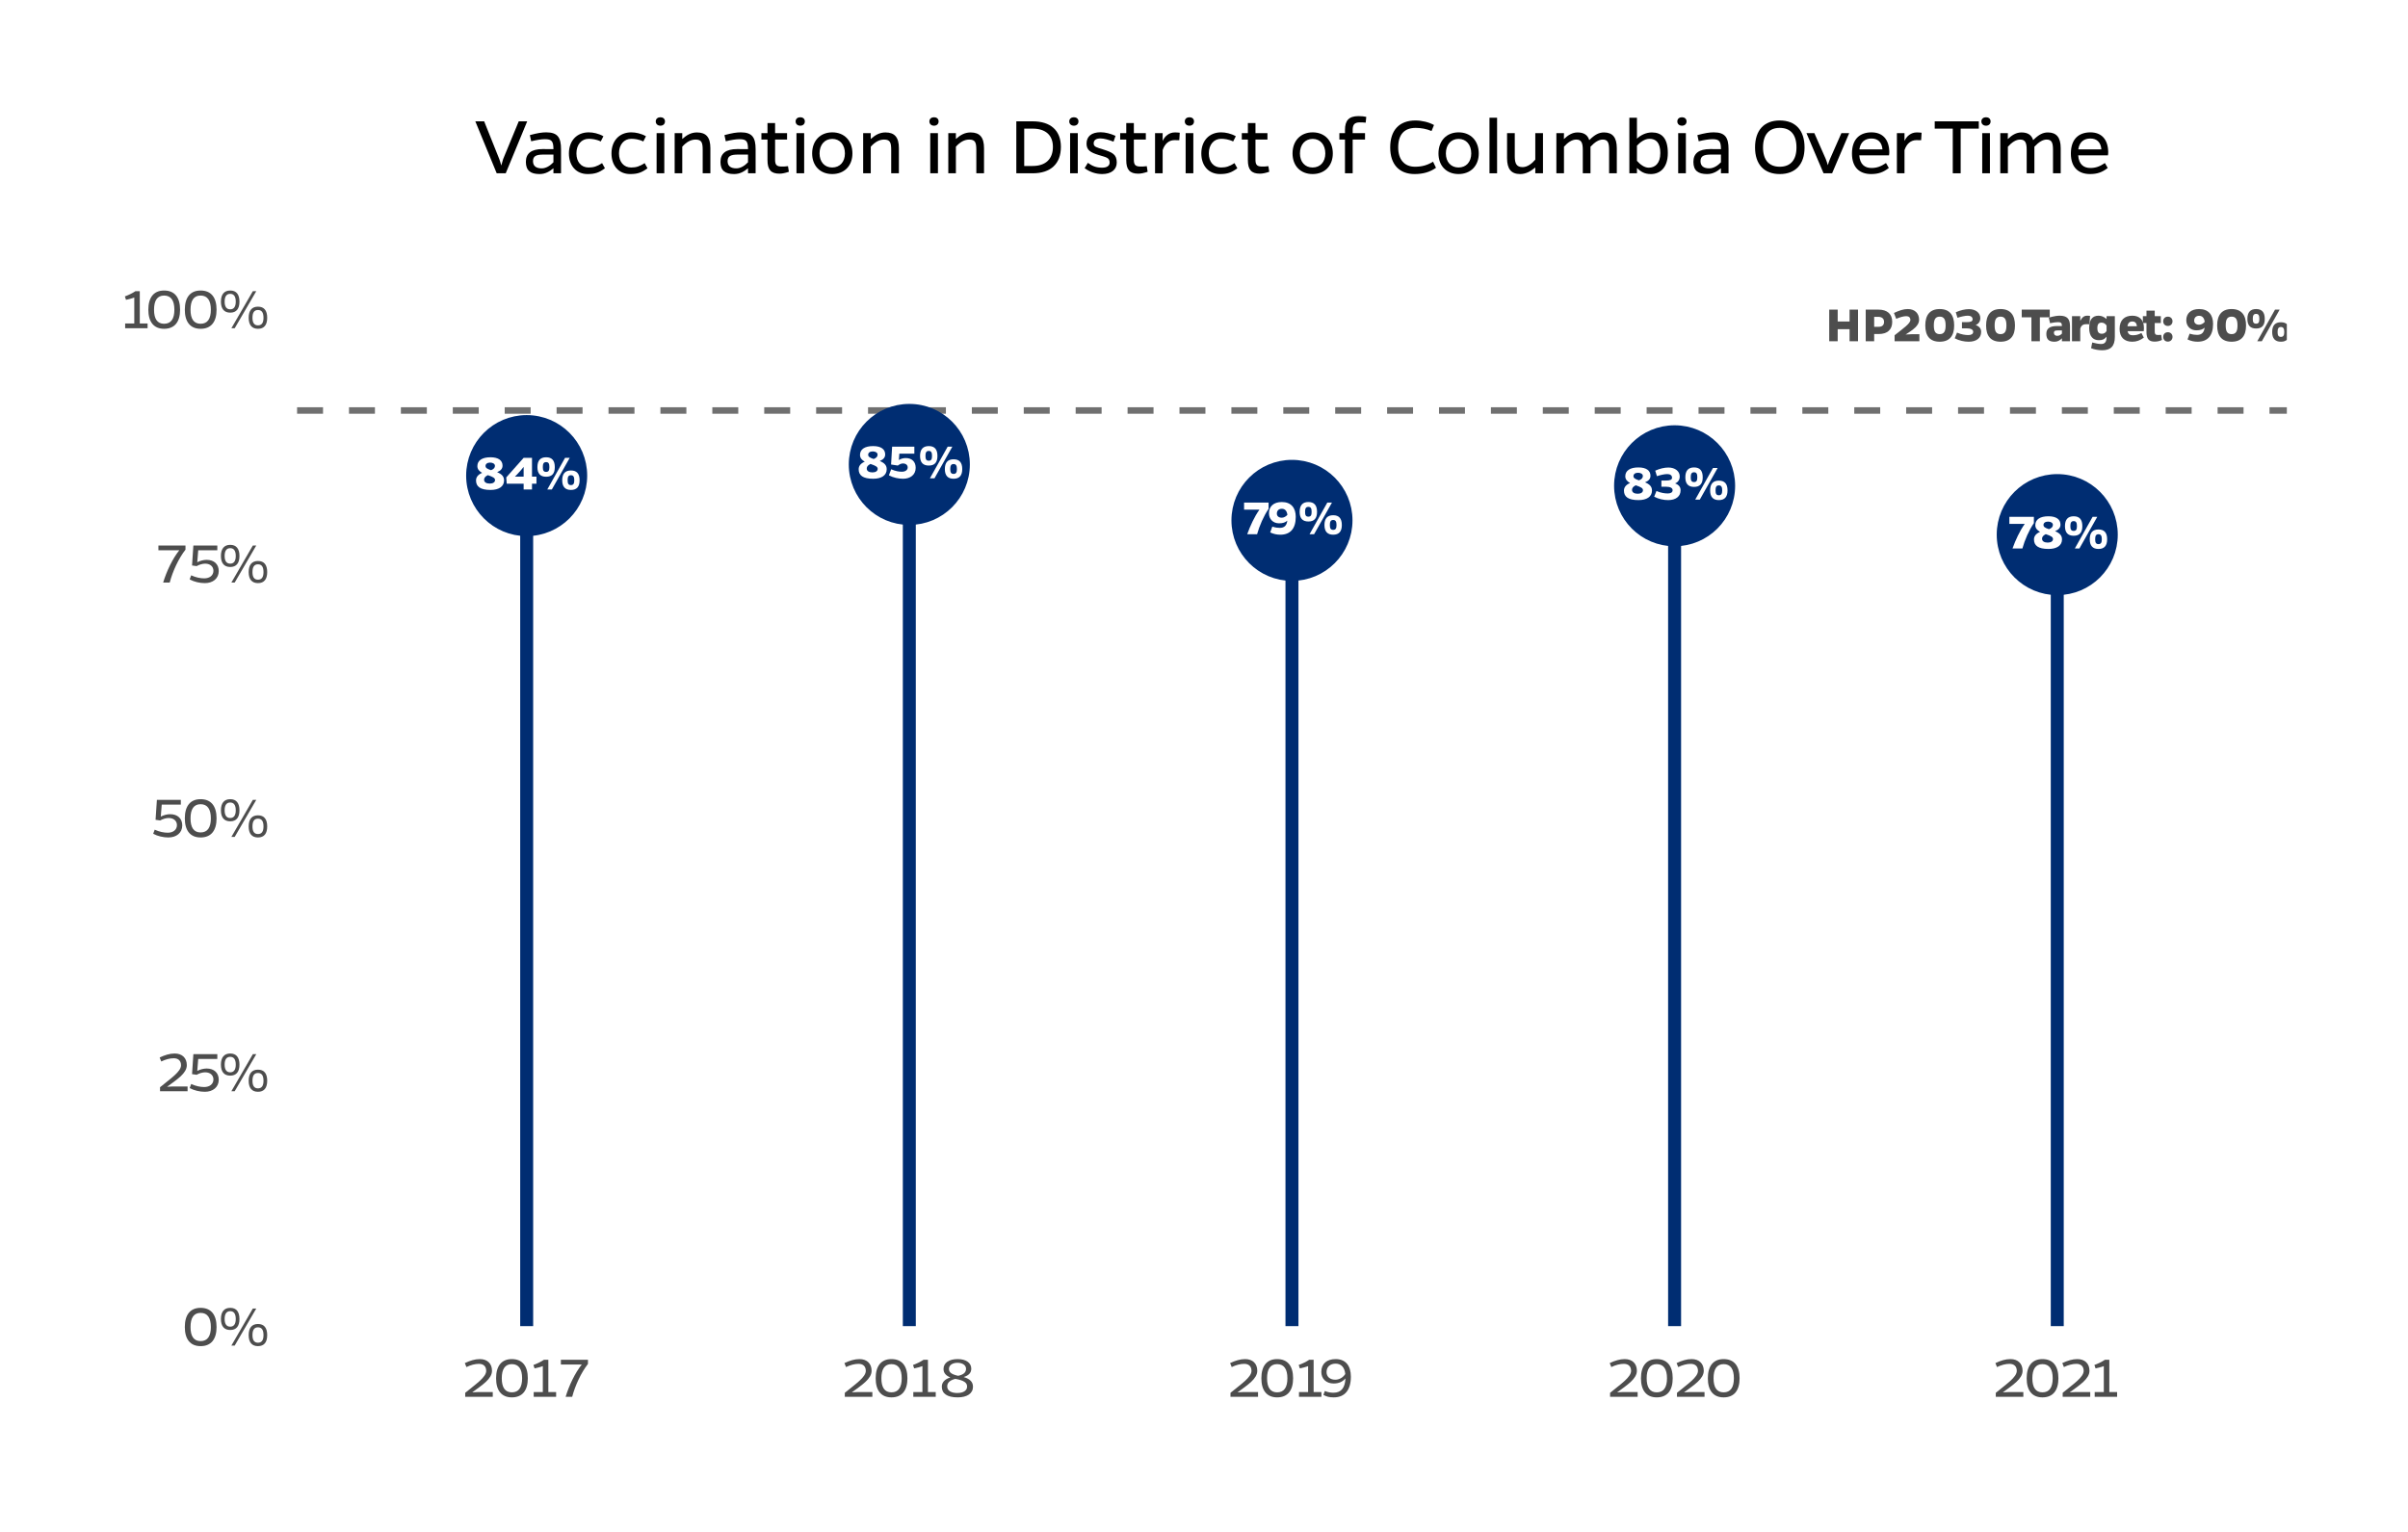 <?xml version="1.0" encoding="UTF-8"?>
<svg xmlns="http://www.w3.org/2000/svg" xmlns:xlink="http://www.w3.org/1999/xlink" width="396" height="252" viewBox="0 0 396 252">
<defs>
<g>
<g id="glyph-0-0">
<path d="M 5.656 0 L 5.656 -5.203 L 0.844 -5.203 L 0.844 0 Z M 1.172 -4.859 L 5.312 -4.859 L 5.312 -0.344 L 1.172 -0.344 Z M 2.969 -2.016 L 3.25 -2.016 L 3.25 -2.375 C 3.766 -2.453 4.188 -2.734 4.188 -3.219 C 4.188 -3.703 3.812 -4 3.297 -4 C 3.016 -4 2.641 -3.906 2.297 -3.766 L 2.391 -3.531 C 2.703 -3.641 3.047 -3.719 3.297 -3.719 C 3.641 -3.719 3.859 -3.516 3.859 -3.219 C 3.859 -2.859 3.562 -2.641 2.922 -2.578 Z M 3.109 -1.531 C 2.984 -1.531 2.906 -1.453 2.906 -1.344 C 2.906 -1.219 2.984 -1.141 3.109 -1.141 C 3.219 -1.141 3.297 -1.219 3.297 -1.344 C 3.297 -1.453 3.219 -1.531 3.109 -1.531 Z M 3.109 -1.531 "/>
</g>
<g id="glyph-0-1">
<path d="M 3.641 -2.844 C 4.25 -3.094 4.531 -3.438 4.531 -3.922 C 4.531 -4.781 3.844 -5.297 2.547 -5.297 C 1.188 -5.297 0.391 -4.781 0.391 -3.844 C 0.391 -3.328 0.703 -3 1.172 -2.734 C 0.406 -2.406 0.172 -1.938 0.172 -1.484 C 0.172 -0.484 0.859 0.078 2.562 0.078 C 3.922 0.078 4.781 -0.484 4.781 -1.484 C 4.781 -2.156 4.391 -2.531 3.641 -2.844 Z M 2.484 -4.422 C 2.953 -4.422 3.281 -4.203 3.281 -3.891 C 3.281 -3.609 3.125 -3.359 2.641 -3.172 C 1.969 -3.391 1.734 -3.562 1.734 -3.875 C 1.734 -4.203 2.031 -4.422 2.484 -4.422 Z M 2.438 -0.969 C 1.875 -0.969 1.5 -1.188 1.5 -1.594 C 1.5 -1.828 1.594 -2.109 2.109 -2.359 C 3 -2.062 3.297 -1.875 3.297 -1.547 C 3.297 -1.188 2.953 -0.969 2.438 -0.969 Z M 2.438 -0.969 "/>
</g>
<g id="glyph-0-2">
<path d="M 4.375 0 L 4.375 -0.953 L 5.109 -0.953 L 5.109 -2.109 L 4.375 -2.109 L 4.375 -5.203 L 3 -5.203 L 0.141 -1.984 L 0.219 -0.953 L 3 -0.953 L 3 0 Z M 3 -2.109 L 1.562 -2.109 C 1.703 -2.25 1.922 -2.453 2.062 -2.625 L 2.609 -3.234 C 2.734 -3.391 2.906 -3.578 3 -3.719 Z M 3 -2.109 "/>
</g>
<g id="glyph-0-3">
<path d="M 1.703 -5.297 C 0.75 -5.297 0.266 -4.766 0.266 -3.672 C 0.266 -2.609 0.75 -2.094 1.703 -2.094 C 2.656 -2.094 3.125 -2.609 3.125 -3.672 C 3.125 -4.766 2.656 -5.297 1.703 -5.297 Z M 5.578 -5.203 L 4.812 -5.203 L 1.891 0 L 2.641 0 Z M 1.703 -2.891 C 1.281 -2.891 1.156 -3.141 1.156 -3.672 C 1.156 -4.234 1.281 -4.5 1.703 -4.5 C 2.109 -4.5 2.234 -4.234 2.234 -3.672 C 2.234 -3.141 2.109 -2.891 1.703 -2.891 Z M 5.781 -3.125 C 4.828 -3.125 4.344 -2.594 4.344 -1.516 C 4.344 -0.453 4.828 0.078 5.781 0.078 C 6.734 0.078 7.203 -0.453 7.203 -1.516 C 7.203 -2.594 6.734 -3.125 5.781 -3.125 Z M 5.781 -0.719 C 5.359 -0.719 5.234 -0.984 5.234 -1.516 C 5.234 -2.062 5.359 -2.344 5.781 -2.344 C 6.188 -2.344 6.328 -2.062 6.328 -1.516 C 6.328 -0.984 6.188 -0.719 5.781 -0.719 Z M 5.781 -0.719 "/>
</g>
<g id="glyph-0-4">
<path d="M 1.859 -4.047 L 4.328 -4.047 L 4.328 -5.203 L 0.672 -5.203 L 0.5 -2.266 L 1.609 -2.094 C 1.891 -2.312 2.172 -2.438 2.453 -2.438 C 2.938 -2.438 3.234 -2.172 3.234 -1.781 C 3.234 -1.344 2.812 -1.078 2.281 -1.078 C 1.828 -1.078 1.25 -1.156 0.516 -1.484 L 0.141 -0.484 C 0.875 -0.094 1.75 0.078 2.484 0.078 C 3.625 0.078 4.547 -0.547 4.547 -1.719 C 4.547 -2.719 3.938 -3.328 2.906 -3.328 C 2.484 -3.328 2.078 -3.203 1.781 -3 Z M 1.859 -4.047 "/>
</g>
<g id="glyph-0-5">
<path d="M 4.156 -5.203 L 0.125 -5.203 L 0.125 -4.047 L 2.656 -4.047 C 1.844 -2.922 1.125 -1.359 0.641 0 L 2.266 0 C 2.656 -1.406 3.359 -3.016 4.156 -4.172 Z M 4.156 -5.203 "/>
</g>
<g id="glyph-0-6">
<path d="M 0.422 -0.297 C 0.984 -0.031 1.531 0.078 2.078 0.078 C 3.703 0.078 4.625 -0.891 4.625 -2.859 C 4.625 -4.344 3.859 -5.297 2.328 -5.297 C 0.984 -5.297 0.219 -4.578 0.219 -3.453 C 0.219 -2.5 0.875 -1.797 1.875 -1.797 C 2.516 -1.797 2.906 -1.938 3.234 -2.234 C 3.141 -1.453 2.766 -1.047 2 -1.047 C 1.672 -1.047 1.359 -1.078 0.766 -1.25 Z M 2.328 -2.719 C 1.828 -2.719 1.516 -2.984 1.516 -3.391 C 1.516 -3.891 1.844 -4.188 2.328 -4.188 C 2.859 -4.188 3.172 -3.828 3.25 -3.188 C 3.016 -2.922 2.672 -2.719 2.328 -2.719 Z M 2.328 -2.719 "/>
</g>
<g id="glyph-0-7">
<path d="M 0.594 -3.859 C 1.203 -4.062 1.844 -4.203 2.297 -4.203 C 2.766 -4.203 3.078 -4 3.078 -3.609 C 3.078 -3.266 2.766 -3.141 2.062 -3.141 L 1.328 -3.141 L 1.328 -2.125 L 2.062 -2.125 C 2.797 -2.125 3.172 -1.922 3.172 -1.547 C 3.172 -1.188 2.859 -1.016 2.375 -1.016 C 1.922 -1.016 1.25 -1.094 0.516 -1.422 L 0.141 -0.484 C 0.875 -0.094 1.703 0.078 2.438 0.078 C 3.688 0.078 4.484 -0.516 4.484 -1.531 C 4.484 -2.094 4.188 -2.438 3.578 -2.672 C 4.016 -2.828 4.344 -3.219 4.344 -3.812 C 4.344 -4.688 3.562 -5.281 2.484 -5.281 C 1.828 -5.281 1.078 -5.109 0.312 -4.766 Z M 0.594 -3.859 "/>
</g>
<g id="glyph-0-8">
<path d="M 5.234 0 L 5.234 -5.203 L 3.844 -5.203 L 3.844 -3.25 L 1.891 -3.25 L 1.891 -5.203 L 0.5 -5.203 L 0.5 0 L 1.891 0 L 1.891 -1.984 L 3.844 -1.984 L 3.844 0 Z M 5.234 0 "/>
</g>
<g id="glyph-0-9">
<path d="M 0.5 -5.203 L 0.5 0 L 1.891 0 L 1.891 -1.188 L 2.641 -1.188 C 4.062 -1.188 4.859 -1.906 4.859 -3.188 C 4.859 -4.484 4.047 -5.203 2.578 -5.203 Z M 1.891 -2.375 L 1.891 -4.016 L 2.562 -4.016 C 3.172 -4.016 3.516 -3.719 3.516 -3.188 C 3.516 -2.656 3.203 -2.375 2.625 -2.375 Z M 1.891 -2.375 "/>
</g>
<g id="glyph-0-10">
<path d="M 4.328 0 L 4.328 -1.156 L 3.047 -1.156 C 2.75 -1.156 2.406 -1.141 2.062 -1.109 C 3.312 -1.906 4.281 -2.562 4.281 -3.531 C 4.281 -4.594 3.562 -5.297 2.422 -5.297 C 1.703 -5.297 1.047 -5.062 0.141 -4.656 L 0.516 -3.688 C 1.141 -3.953 1.703 -4.125 2.172 -4.125 C 2.578 -4.125 2.844 -3.922 2.844 -3.5 C 2.844 -2.922 1.703 -2.141 0.25 -0.984 L 0.25 0 Z M 4.328 0 "/>
</g>
<g id="glyph-0-11">
<path d="M 2.672 -5.297 C 1.062 -5.297 0.297 -4.312 0.297 -2.594 C 0.297 -0.875 1.062 0.078 2.672 0.078 C 4.281 0.078 5.047 -0.875 5.047 -2.594 C 5.047 -4.312 4.281 -5.297 2.672 -5.297 Z M 2.672 -1.172 C 1.938 -1.172 1.703 -1.656 1.703 -2.594 C 1.703 -3.562 1.938 -4.047 2.672 -4.047 C 3.391 -4.047 3.641 -3.562 3.641 -2.594 C 3.641 -1.656 3.391 -1.172 2.672 -1.172 Z M 2.672 -1.172 "/>
</g>
<g id="glyph-0-12">
</g>
<g id="glyph-0-13">
<path d="M 4.766 -3.938 L 4.766 -5.203 L 0.156 -5.203 L 0.156 -3.938 L 1.75 -3.938 L 1.75 0 L 3.141 0 L 3.141 -3.938 Z M 4.766 -3.938 "/>
</g>
<g id="glyph-0-14">
<path d="M 0.812 -2.969 C 1.406 -3.094 1.844 -3.141 2.156 -3.141 C 2.641 -3.141 2.766 -2.953 2.766 -2.5 L 1.938 -2.5 C 0.781 -2.5 0.203 -2.094 0.203 -1.219 C 0.203 -0.25 0.688 0.078 1.562 0.078 C 2.062 0.078 2.438 -0.141 2.766 -0.484 L 2.766 0 L 4.094 0 L 4.094 -2.5 C 4.094 -3.688 3.609 -4.203 2.406 -4.203 C 1.984 -4.203 1.562 -4.141 0.609 -3.891 Z M 2.766 -1.781 L 2.766 -1.25 C 2.562 -1.047 2.328 -0.891 2 -0.891 C 1.656 -0.891 1.453 -1.078 1.453 -1.375 C 1.453 -1.734 1.688 -1.781 2.125 -1.781 Z M 2.766 -1.781 "/>
</g>
<g id="glyph-0-15">
<path d="M 1.781 -4.125 L 0.422 -4.125 L 0.422 0 L 1.781 0 L 1.781 -2.062 C 1.953 -2.656 2.312 -2.812 2.812 -2.812 C 2.953 -2.812 3.094 -2.812 3.297 -2.797 L 3.391 -4.172 C 3.172 -4.203 3.031 -4.203 2.891 -4.203 C 2.406 -4.203 2.062 -3.906 1.781 -3.359 Z M 1.781 -4.125 "/>
</g>
<g id="glyph-0-16">
<path d="M 4.469 -4.125 L 3.109 -4.125 L 3.109 -3.656 C 2.703 -4 2.297 -4.203 1.797 -4.203 C 0.797 -4.203 0.25 -3.578 0.25 -2.156 C 0.25 -0.828 0.875 -0.172 1.828 -0.172 C 2.469 -0.172 2.766 -0.328 3.109 -0.75 L 3.109 -0.719 C 3.109 0.156 2.812 0.453 2.188 0.453 C 1.797 0.453 1.219 0.328 0.75 0.203 L 0.562 1.141 C 1.031 1.344 1.766 1.484 2.375 1.484 C 3.75 1.484 4.469 0.859 4.469 -0.719 Z M 3.109 -1.688 C 2.906 -1.375 2.703 -1.234 2.328 -1.234 C 1.875 -1.234 1.594 -1.453 1.594 -2.156 C 1.594 -2.828 1.828 -3.062 2.281 -3.062 C 2.625 -3.062 2.875 -2.906 3.109 -2.594 Z M 3.109 -1.688 "/>
</g>
<g id="glyph-0-17">
<path d="M 3.844 -1.359 C 3.328 -1.078 2.938 -0.984 2.391 -0.984 C 1.922 -0.984 1.656 -1.203 1.562 -1.656 L 4.219 -1.656 C 4.25 -1.875 4.25 -2.047 4.25 -2.219 C 4.25 -3.531 3.5 -4.203 2.344 -4.203 C 1.047 -4.203 0.25 -3.469 0.25 -2.031 C 0.25 -0.625 1.062 0.078 2.328 0.078 C 3.016 0.078 3.609 -0.125 4.234 -0.594 Z M 1.547 -2.469 C 1.625 -3 1.891 -3.25 2.344 -3.25 C 2.781 -3.25 3.047 -3.016 3.094 -2.469 Z M 1.547 -2.469 "/>
</g>
<g id="glyph-0-18">
<path d="M 3.094 -1.047 C 2.859 -1.031 2.734 -1.031 2.547 -1.031 C 2.141 -1.031 2.031 -1.203 2.031 -1.562 L 2.031 -3 L 3.031 -3 L 3.031 -4.125 L 2.031 -4.125 L 2.031 -5.031 L 0.672 -5.031 L 0.672 -4.125 L 0.078 -4.125 L 0.078 -3 L 0.672 -3 L 0.672 -1.516 C 0.672 -0.391 1.062 0.062 2.031 0.062 C 2.453 0.062 2.922 -0.047 3.219 -0.219 Z M 3.094 -1.047 "/>
</g>
<g id="glyph-0-19">
<path d="M 0.422 -3.281 C 0.422 -2.844 0.719 -2.516 1.188 -2.516 C 1.641 -2.516 1.953 -2.844 1.953 -3.281 C 1.953 -3.719 1.641 -4.047 1.188 -4.047 C 0.719 -4.047 0.422 -3.719 0.422 -3.281 Z M 0.422 -0.719 C 0.422 -0.281 0.719 0.062 1.188 0.062 C 1.641 0.062 1.953 -0.281 1.953 -0.719 C 1.953 -1.156 1.641 -1.484 1.188 -1.484 C 0.719 -1.484 0.422 -1.156 0.422 -0.719 Z M 0.422 -0.719 "/>
</g>
<g id="glyph-1-0">
<path d="M 6.594 0 L 6.594 -6.094 L 0.938 -6.094 L 0.938 0 Z M 1.344 -5.703 L 6.188 -5.703 L 6.188 -0.406 L 1.344 -0.406 Z M 3.438 -2.359 L 3.766 -2.359 L 3.766 -2.781 C 4.375 -2.875 4.859 -3.203 4.859 -3.781 C 4.859 -4.344 4.438 -4.688 3.812 -4.688 C 3.5 -4.688 3.047 -4.578 2.656 -4.422 L 2.766 -4.125 C 3.125 -4.266 3.547 -4.344 3.812 -4.344 C 4.219 -4.344 4.484 -4.125 4.484 -3.781 C 4.484 -3.344 4.125 -3.094 3.391 -3.016 Z M 3.594 -1.797 C 3.453 -1.797 3.375 -1.703 3.375 -1.562 C 3.375 -1.422 3.453 -1.328 3.594 -1.328 C 3.734 -1.328 3.812 -1.422 3.812 -1.562 C 3.812 -1.703 3.734 -1.797 3.594 -1.797 Z M 3.594 -1.797 "/>
</g>
<g id="glyph-1-1">
<path d="M 3.062 -6.203 C 1.359 -6.203 0.469 -5.062 0.469 -3.047 C 0.469 -1.047 1.359 0.094 3.062 0.094 C 4.797 0.094 5.688 -1.047 5.688 -3.047 C 5.688 -5.062 4.797 -6.203 3.062 -6.203 Z M 3.062 -0.734 C 1.938 -0.734 1.406 -1.547 1.406 -3.047 C 1.406 -4.547 1.938 -5.375 3.062 -5.375 C 4.203 -5.375 4.75 -4.547 4.75 -3.047 C 4.75 -1.547 4.203 -0.734 3.062 -0.734 Z M 3.062 -0.734 "/>
</g>
<g id="glyph-1-2">
<path d="M 1.938 -6.203 C 0.938 -6.203 0.406 -5.562 0.406 -4.375 C 0.406 -3.188 0.938 -2.562 1.938 -2.562 C 2.938 -2.562 3.453 -3.188 3.453 -4.375 C 3.453 -5.562 2.938 -6.203 1.938 -6.203 Z M 6.219 -6.094 L 5.656 -6.094 L 2.125 0 L 2.672 0 Z M 1.938 -3.109 C 1.312 -3.109 1.016 -3.562 1.016 -4.375 C 1.016 -5.203 1.312 -5.656 1.938 -5.656 C 2.547 -5.656 2.844 -5.203 2.844 -4.375 C 2.844 -3.562 2.547 -3.109 1.938 -3.109 Z M 6.5 -3.547 C 5.5 -3.547 4.969 -2.922 4.969 -1.719 C 4.969 -0.531 5.5 0.094 6.5 0.094 C 7.5 0.094 8.016 -0.531 8.016 -1.719 C 8.016 -2.922 7.5 -3.547 6.5 -3.547 Z M 6.5 -0.469 C 5.875 -0.469 5.594 -0.906 5.594 -1.719 C 5.594 -2.562 5.875 -3 6.5 -3 C 7.125 -3 7.406 -2.562 7.406 -1.719 C 7.406 -0.906 7.125 -0.469 6.5 -0.469 Z M 6.5 -0.469 "/>
</g>
<g id="glyph-1-3">
<path d="M 4.922 0 L 4.922 -0.781 L 2.5 -0.781 C 2.234 -0.781 1.891 -0.766 1.547 -0.734 C 3.25 -1.969 4.797 -2.969 4.797 -4.281 C 4.797 -5.453 4.047 -6.203 2.797 -6.203 C 1.984 -6.203 1.203 -5.953 0.328 -5.547 L 0.594 -4.891 C 1.297 -5.234 2.016 -5.422 2.641 -5.422 C 3.406 -5.422 3.844 -5 3.844 -4.266 C 3.844 -3.219 2.156 -2.109 0.391 -0.656 L 0.391 0 Z M 4.922 0 "/>
</g>
<g id="glyph-1-4">
<path d="M 1.672 -5.312 L 4.812 -5.312 L 4.812 -6.094 L 0.875 -6.094 L 0.656 -2.812 L 1.406 -2.703 C 1.875 -2.953 2.359 -3.109 2.812 -3.109 C 3.641 -3.109 4.172 -2.625 4.172 -1.938 C 4.172 -1.172 3.547 -0.688 2.656 -0.688 C 2.047 -0.688 1.297 -0.828 0.516 -1.188 L 0.266 -0.516 C 1.016 -0.109 1.953 0.094 2.766 0.094 C 4.078 0.094 5.047 -0.656 5.047 -1.891 C 5.047 -3.016 4.281 -3.734 3.062 -3.734 C 2.562 -3.734 2.016 -3.594 1.516 -3.344 Z M 1.672 -5.312 "/>
</g>
<g id="glyph-1-5">
<path d="M 4.578 -6.094 L 0.125 -6.094 L 0.125 -5.312 L 3.562 -5.312 C 2.438 -3.922 1.453 -1.812 0.906 0 L 1.984 0 C 2.469 -1.844 3.453 -3.984 4.578 -5.406 Z M 4.578 -6.094 "/>
</g>
<g id="glyph-1-6">
<path d="M 4.344 0 L 4.344 -0.781 L 3.062 -0.781 L 3.062 -6.094 L 2.344 -6.094 C 1.812 -5.734 1.172 -5.438 0.609 -5.234 L 0.797 -4.672 C 1.219 -4.75 1.703 -4.891 2.156 -5.047 L 2.156 -0.781 L 0.656 -0.781 L 0.656 0 Z M 4.344 0 "/>
</g>
<g id="glyph-1-7">
<path d="M 3.938 -3.25 C 4.797 -3.516 5.188 -3.969 5.188 -4.625 C 5.188 -5.578 4.344 -6.203 2.953 -6.203 C 1.516 -6.203 0.625 -5.578 0.625 -4.578 C 0.625 -3.906 1.031 -3.469 1.75 -3.188 C 0.719 -2.859 0.344 -2.297 0.344 -1.656 C 0.344 -0.547 1.203 0.094 2.953 0.094 C 4.5 0.094 5.469 -0.547 5.469 -1.656 C 5.469 -2.438 4.984 -2.938 3.938 -3.25 Z M 2.922 -5.594 C 3.766 -5.594 4.328 -5.188 4.328 -4.609 C 4.328 -4.062 3.984 -3.656 3.031 -3.453 C 1.953 -3.688 1.516 -4.016 1.516 -4.594 C 1.516 -5.188 2.078 -5.594 2.922 -5.594 Z M 2.875 -0.625 C 1.875 -0.625 1.234 -1.016 1.234 -1.703 C 1.234 -2.234 1.547 -2.688 2.562 -2.953 C 4.016 -2.688 4.5 -2.312 4.5 -1.688 C 4.5 -1.016 3.875 -0.625 2.875 -0.625 Z M 2.875 -0.625 "/>
</g>
<g id="glyph-1-8">
<path d="M 0.672 -0.312 C 1.234 -0.016 1.594 0.094 2.375 0.094 C 4.172 0.094 5.188 -1.094 5.188 -3.312 C 5.188 -5.125 4.312 -6.203 2.688 -6.203 C 1.234 -6.203 0.328 -5.438 0.328 -4.094 C 0.328 -2.953 1.141 -2.188 2.359 -2.188 C 3.266 -2.188 3.859 -2.516 4.297 -3.031 C 4.234 -1.484 3.594 -0.672 2.344 -0.672 C 1.906 -0.672 1.5 -0.719 0.906 -0.953 Z M 2.625 -2.812 C 1.766 -2.812 1.188 -3.297 1.188 -4.062 C 1.188 -4.969 1.812 -5.453 2.688 -5.453 C 3.594 -5.453 4.156 -4.844 4.266 -3.75 C 3.953 -3.25 3.359 -2.812 2.625 -2.812 Z M 2.625 -2.812 "/>
</g>
<g id="glyph-2-0">
<path d="M 9.219 0 L 9.219 -8.547 L 1.312 -8.547 L 1.312 0 Z M 1.875 -7.984 L 8.672 -7.984 L 8.672 -0.562 L 1.875 -0.562 Z M 4.812 -3.297 L 5.281 -3.297 L 5.281 -3.891 C 6.125 -4.016 6.797 -4.5 6.797 -5.297 C 6.797 -6.078 6.203 -6.547 5.344 -6.547 C 4.906 -6.547 4.266 -6.406 3.703 -6.188 L 3.859 -5.781 C 4.375 -5.969 4.953 -6.094 5.344 -6.094 C 5.906 -6.094 6.266 -5.766 6.266 -5.297 C 6.266 -4.688 5.781 -4.344 4.75 -4.234 Z M 5.047 -2.5 C 4.828 -2.5 4.719 -2.375 4.719 -2.203 C 4.719 -1.984 4.828 -1.859 5.047 -1.859 C 5.219 -1.859 5.344 -1.984 5.344 -2.203 C 5.344 -2.375 5.219 -2.5 5.047 -2.5 Z M 5.047 -2.5 "/>
</g>
<g id="glyph-2-1">
<path d="M 5.203 0 L 8.734 -8.547 L 7.344 -8.547 L 4.781 -2.344 C 4.672 -2 4.562 -1.641 4.469 -1.281 C 4.375 -1.641 4.266 -2 4.141 -2.344 L 1.656 -8.547 L 0.203 -8.547 L 3.719 0 Z M 5.203 0 "/>
</g>
<g id="glyph-2-2">
<path d="M 1.391 -5.266 C 2.359 -5.5 3.078 -5.609 3.656 -5.609 C 4.781 -5.609 5.047 -5.266 5.047 -3.969 C 4.422 -3.984 4.047 -3.984 3.281 -3.984 C 1.422 -3.984 0.516 -3.281 0.516 -1.875 C 0.516 -0.453 1.281 0.125 2.766 0.125 C 3.781 0.125 4.453 -0.344 5.047 -0.828 L 5.047 0 L 6.297 0 L 6.297 -3.969 C 6.297 -5.906 5.719 -6.734 3.859 -6.734 C 3.156 -6.734 2.453 -6.625 1.172 -6.281 Z M 5.047 -3.078 L 5.047 -1.812 C 4.531 -1.266 3.844 -0.812 3.125 -0.812 C 2.172 -0.812 1.688 -1.219 1.688 -2 C 1.688 -2.859 2.25 -3.078 3.438 -3.078 Z M 5.047 -3.078 "/>
</g>
<g id="glyph-2-3">
<path d="M 6.047 -1.672 C 5.219 -1.125 4.641 -0.953 3.828 -0.953 C 2.625 -0.953 1.828 -1.859 1.828 -3.266 C 1.828 -4.703 2.641 -5.672 3.859 -5.672 C 4.344 -5.672 5.109 -5.594 5.828 -5.234 L 6.266 -6.094 C 5.469 -6.547 4.578 -6.734 3.844 -6.734 C 1.891 -6.734 0.594 -5.344 0.594 -3.266 C 0.594 -1.234 1.812 0.125 3.656 0.125 C 4.844 0.125 5.547 -0.094 6.516 -0.828 Z M 6.047 -1.672 "/>
</g>
<g id="glyph-2-4">
<path d="M 0.875 -8.531 C 0.875 -8.078 1.234 -7.828 1.641 -7.828 C 2.047 -7.828 2.391 -8.078 2.391 -8.531 C 2.391 -8.984 2.047 -9.219 1.641 -9.219 C 1.234 -9.219 0.875 -8.984 0.875 -8.531 Z M 2.281 0 L 2.281 -6.609 L 1.016 -6.609 L 1.016 0 Z M 2.281 0 "/>
</g>
<g id="glyph-2-5">
<path d="M 2.234 -6.609 L 0.984 -6.609 L 0.984 0 L 2.234 0 L 2.234 -4.375 C 2.891 -5.109 3.609 -5.547 4.422 -5.547 C 5.438 -5.547 5.594 -5.031 5.594 -3.828 L 5.594 0 L 6.859 0 L 6.859 -4.125 C 6.859 -5.922 6.156 -6.719 4.656 -6.719 C 3.688 -6.719 2.969 -6.297 2.234 -5.641 Z M 2.234 -6.609 "/>
</g>
<g id="glyph-2-6">
<path d="M 4.625 -1.172 C 4.125 -1.109 3.906 -1.109 3.641 -1.109 C 2.844 -1.109 2.5 -1.297 2.5 -2.203 L 2.5 -5.547 L 4.469 -5.547 L 4.469 -6.609 L 2.5 -6.609 L 2.5 -8.266 L 1.25 -8.266 L 1.25 -6.609 L 0.25 -6.609 L 0.25 -5.547 L 1.25 -5.547 L 1.25 -2.156 C 1.25 -0.609 1.812 0.062 3.219 0.062 C 3.672 0.062 4.172 -0.047 4.766 -0.25 Z M 4.625 -1.172 "/>
</g>
<g id="glyph-2-7">
<path d="M 3.906 -6.734 C 1.922 -6.734 0.594 -5.344 0.594 -3.266 C 0.594 -1.234 1.906 0.125 3.891 0.125 C 5.891 0.125 7.219 -1.234 7.219 -3.266 C 7.219 -5.344 5.891 -6.734 3.906 -6.734 Z M 3.891 -0.953 C 2.641 -0.953 1.812 -1.875 1.812 -3.266 C 1.812 -4.703 2.656 -5.656 3.906 -5.656 C 5.156 -5.656 5.984 -4.703 5.984 -3.266 C 5.984 -1.875 5.156 -0.953 3.891 -0.953 Z M 3.891 -0.953 "/>
</g>
<g id="glyph-2-8">
</g>
<g id="glyph-2-9">
<path d="M 1.172 -8.547 L 1.172 0 L 3.859 0 C 6.828 0 8.5 -1.562 8.5 -4.344 C 8.5 -7.031 6.828 -8.547 3.859 -8.547 Z M 2.469 -1.203 L 2.469 -7.344 L 3.859 -7.344 C 5.984 -7.344 7.188 -6.266 7.188 -4.344 C 7.188 -2.344 5.984 -1.203 3.859 -1.203 Z M 2.469 -1.203 "/>
</g>
<g id="glyph-2-10">
<path d="M 5.484 -6.156 C 4.641 -6.531 3.812 -6.75 3.031 -6.75 C 1.547 -6.75 0.719 -6.078 0.719 -4.875 C 0.719 -3.797 1.391 -3.422 2.688 -3.016 C 3.938 -2.625 4.516 -2.594 4.516 -1.75 C 4.516 -1.203 4.016 -0.922 3.297 -0.922 C 2.281 -0.922 1.688 -1.188 0.938 -1.719 L 0.406 -0.844 C 1.266 -0.203 2.25 0.125 3.297 0.125 C 4.766 0.125 5.688 -0.594 5.688 -1.766 C 5.688 -3.125 4.969 -3.438 3.359 -3.953 C 2.484 -4.234 1.891 -4.328 1.891 -4.906 C 1.891 -5.453 2.281 -5.734 3 -5.734 C 3.609 -5.734 4.375 -5.5 5.156 -5.203 Z M 5.484 -6.156 "/>
</g>
<g id="glyph-2-11">
<path d="M 2.234 -6.609 L 0.984 -6.609 L 0.984 0 L 2.234 0 L 2.234 -3.812 C 2.578 -4.859 3.281 -5.453 4.172 -5.453 C 4.406 -5.453 4.641 -5.453 4.969 -5.438 L 5.047 -6.672 C 4.672 -6.719 4.453 -6.719 4.219 -6.719 C 3.328 -6.719 2.594 -6.141 2.234 -5.312 Z M 2.234 -6.609 "/>
</g>
<g id="glyph-2-12">
<path d="M 4.719 -9.281 C 4.375 -9.359 3.953 -9.406 3.438 -9.406 C 1.859 -9.406 1.219 -8.672 1.219 -7.125 L 1.219 -6.609 L 0.297 -6.609 L 0.297 -5.547 L 1.219 -5.547 L 1.219 0 L 2.484 0 L 2.484 -5.547 L 4.516 -5.547 L 4.516 -6.609 L 2.484 -6.609 L 2.484 -7.125 C 2.484 -7.953 2.75 -8.375 3.641 -8.375 C 4 -8.375 4.328 -8.359 4.625 -8.328 Z M 4.719 -9.281 "/>
</g>
<g id="glyph-2-13">
<path d="M 7.703 -1.906 C 6.797 -1.344 5.906 -1.078 4.734 -1.078 C 3 -1.078 1.969 -2.25 1.969 -4.25 C 1.969 -6.375 2.969 -7.469 4.859 -7.469 C 5.688 -7.469 6.625 -7.312 7.453 -6.953 L 7.859 -7.938 C 7.031 -8.406 5.859 -8.688 4.812 -8.688 C 2.156 -8.688 0.656 -7.094 0.656 -4.25 C 0.656 -1.453 2.156 0.125 4.672 0.125 C 6.078 0.125 7.234 -0.219 8.188 -0.906 Z M 7.703 -1.906 "/>
</g>
<g id="glyph-2-14">
<path d="M 2.234 0 L 2.234 -9.141 L 0.984 -9.141 L 0.984 0 Z M 2.234 0 "/>
</g>
<g id="glyph-2-15">
<path d="M 5.516 0 L 6.781 0 L 6.781 -6.609 L 5.516 -6.609 L 5.516 -2.25 C 5 -1.625 4.234 -1.016 3.438 -1.016 C 2.453 -1.016 2.141 -1.578 2.141 -2.781 L 2.141 -6.609 L 0.875 -6.609 L 0.875 -2.484 C 0.875 -0.719 1.547 0.125 3.031 0.125 C 3.984 0.125 4.781 -0.344 5.516 -0.953 Z M 5.516 0 "/>
</g>
<g id="glyph-2-16">
<path d="M 2.234 -6.609 L 0.984 -6.609 L 0.984 0 L 2.234 0 L 2.234 -4.375 C 2.891 -5.109 3.578 -5.547 4.25 -5.547 C 5.109 -5.547 5.328 -5 5.328 -3.828 L 5.328 0 L 6.594 0 L 6.594 -4.375 C 7.344 -5.172 8 -5.547 8.609 -5.547 C 9.469 -5.547 9.656 -5 9.656 -3.828 L 9.656 0 L 10.922 0 L 10.922 -4.125 C 10.922 -5.906 10.219 -6.719 8.812 -6.719 C 7.984 -6.719 7.297 -6.359 6.391 -5.453 C 6.125 -6.344 5.453 -6.719 4.469 -6.719 C 3.594 -6.719 2.906 -6.281 2.219 -5.625 Z M 2.234 -6.609 "/>
</g>
<g id="glyph-2-17">
<path d="M 2.234 -9.141 L 0.984 -9.141 L 0.984 0 L 2.234 0 L 2.234 -0.875 C 2.875 -0.281 3.422 0.125 4.531 0.125 C 5.969 0.125 7.312 -0.844 7.312 -3.328 C 7.312 -5.797 6.297 -6.719 4.688 -6.719 C 3.734 -6.719 2.891 -6.297 2.234 -5.703 Z M 2.234 -4.547 C 2.766 -5.109 3.5 -5.672 4.297 -5.672 C 5.344 -5.672 6.078 -5.062 6.078 -3.328 C 6.078 -1.578 5.172 -0.922 4.172 -0.922 C 3.438 -0.922 2.766 -1.453 2.234 -2.047 Z M 2.234 -4.547 "/>
</g>
<g id="glyph-2-18">
<path d="M 4.719 -8.688 C 2.156 -8.688 0.656 -7.094 0.656 -4.25 C 0.656 -1.453 2.156 0.125 4.719 0.125 C 7.297 0.125 8.797 -1.453 8.797 -4.25 C 8.797 -7.094 7.297 -8.688 4.719 -8.688 Z M 4.719 -1.078 C 2.969 -1.078 1.969 -2.172 1.969 -4.25 C 1.969 -6.375 2.969 -7.469 4.719 -7.469 C 6.484 -7.469 7.469 -6.375 7.469 -4.25 C 7.469 -2.172 6.484 -1.078 4.719 -1.078 Z M 4.719 -1.078 "/>
</g>
<g id="glyph-2-19">
<path d="M 4.328 0 L 7.141 -6.609 L 5.859 -6.609 L 3.984 -2.359 C 3.844 -2.031 3.719 -1.672 3.625 -1.328 C 3.516 -1.672 3.422 -2.031 3.281 -2.359 L 1.406 -6.609 L 0.109 -6.609 L 2.922 0 Z M 4.328 0 "/>
</g>
<g id="glyph-2-20">
<path d="M 6.188 -1.688 C 5.344 -1.109 4.672 -0.875 3.797 -0.875 C 2.703 -0.875 1.906 -1.453 1.797 -2.953 L 6.688 -2.953 C 6.734 -3.203 6.734 -3.344 6.734 -3.531 C 6.688 -5.594 5.625 -6.734 3.797 -6.734 C 1.953 -6.734 0.594 -5.688 0.594 -3.25 C 0.594 -0.875 1.938 0.125 3.734 0.125 C 4.922 0.125 5.734 -0.156 6.656 -0.875 Z M 1.812 -3.938 C 2 -5.203 2.797 -5.719 3.797 -5.719 C 4.875 -5.719 5.516 -5.094 5.609 -3.938 Z M 1.812 -3.938 "/>
</g>
<g id="glyph-2-21">
<path d="M 7.453 -7.344 L 7.453 -8.547 L 0.203 -8.547 L 0.203 -7.344 L 3.172 -7.344 L 3.172 0 L 4.469 0 L 4.469 -7.344 Z M 7.453 -7.344 "/>
</g>
</g>
<clipPath id="clip-0">
<path clip-rule="nonzero" d="M 48.855 66 L 376.074 66 L 376.074 69 L 48.855 69 Z M 48.855 66 "/>
</clipPath>
<clipPath id="clip-1">
<path clip-rule="nonzero" d="M 85 77 L 88 77 L 88 218.145 L 85 218.145 Z M 85 77 "/>
</clipPath>
<clipPath id="clip-2">
<path clip-rule="nonzero" d="M 148 75 L 151 75 L 151 218.145 L 148 218.145 Z M 148 75 "/>
</clipPath>
<clipPath id="clip-3">
<path clip-rule="nonzero" d="M 211 84 L 214 84 L 214 218.145 L 211 218.145 Z M 211 84 "/>
</clipPath>
<clipPath id="clip-4">
<path clip-rule="nonzero" d="M 274 78 L 277 78 L 277 218.145 L 274 218.145 Z M 274 78 "/>
</clipPath>
<clipPath id="clip-5">
<path clip-rule="nonzero" d="M 337 86 L 340 86 L 340 218.145 L 337 218.145 Z M 337 86 "/>
</clipPath>
<clipPath id="clip-6">
<path clip-rule="nonzero" d="M 300 50 L 376.074 50 L 376.074 58 L 300 58 Z M 300 50 "/>
</clipPath>
</defs>
<rect x="-39.6" y="-25.2" width="475.2" height="302.4" fill="rgb(100%, 100%, 100%)" fill-opacity="1"/>
<g clip-path="url(#clip-0)">
<path fill="none" stroke-width="1.067" stroke-linecap="butt" stroke-linejoin="round" stroke="rgb(30.196%, 30.196%, 30.196%)" stroke-opacity="0.8" stroke-dasharray="4.268 4.268" stroke-miterlimit="10" d="M 48.855 67.527 L 376.074 67.527 "/>
</g>
<g clip-path="url(#clip-1)">
<path fill="none" stroke-width="2.134" stroke-linecap="round" stroke-linejoin="round" stroke="rgb(0%, 17.647%, 44.706%)" stroke-opacity="1" stroke-miterlimit="10" d="M 86.613 218.145 L 86.613 78.238 "/>
</g>
<g clip-path="url(#clip-2)">
<path fill="none" stroke-width="2.134" stroke-linecap="round" stroke-linejoin="round" stroke="rgb(0%, 17.647%, 44.706%)" stroke-opacity="1" stroke-miterlimit="10" d="M 149.539 218.145 L 149.539 76.398 "/>
</g>
<g clip-path="url(#clip-3)">
<path fill="none" stroke-width="2.134" stroke-linecap="round" stroke-linejoin="round" stroke="rgb(0%, 17.647%, 44.706%)" stroke-opacity="1" stroke-miterlimit="10" d="M 212.465 218.145 L 212.465 85.602 "/>
</g>
<g clip-path="url(#clip-4)">
<path fill="none" stroke-width="2.134" stroke-linecap="round" stroke-linejoin="round" stroke="rgb(0%, 17.647%, 44.706%)" stroke-opacity="1" stroke-miterlimit="10" d="M 275.391 218.145 L 275.391 79.91 "/>
</g>
<g clip-path="url(#clip-5)">
<path fill="none" stroke-width="2.134" stroke-linecap="round" stroke-linejoin="round" stroke="rgb(0%, 17.647%, 44.706%)" stroke-opacity="1" stroke-miterlimit="10" d="M 338.32 218.145 L 338.32 87.945 "/>
</g>
<path fill-rule="nonzero" fill="rgb(0%, 17.647%, 44.706%)" fill-opacity="1" stroke-width="1.417" stroke-linecap="round" stroke-linejoin="round" stroke="rgb(0%, 17.647%, 44.706%)" stroke-opacity="1" stroke-miterlimit="10" d="M 95.855 78.238 C 95.855 83.344 91.719 87.484 86.613 87.484 C 81.508 87.484 77.367 83.344 77.367 78.238 C 77.367 73.133 81.508 68.992 86.613 68.992 C 91.719 68.992 95.855 73.133 95.855 78.238 "/>
<path fill-rule="nonzero" fill="rgb(0%, 17.647%, 44.706%)" fill-opacity="1" stroke-width="1.417" stroke-linecap="round" stroke-linejoin="round" stroke="rgb(0%, 17.647%, 44.706%)" stroke-opacity="1" stroke-miterlimit="10" d="M 158.785 76.398 C 158.785 81.504 154.645 85.641 149.539 85.641 C 144.434 85.641 140.293 81.504 140.293 76.398 C 140.293 71.293 144.434 67.152 149.539 67.152 C 154.645 67.152 158.785 71.293 158.785 76.398 "/>
<path fill-rule="nonzero" fill="rgb(0%, 17.647%, 44.706%)" fill-opacity="1" stroke-width="1.417" stroke-linecap="round" stroke-linejoin="round" stroke="rgb(0%, 17.647%, 44.706%)" stroke-opacity="1" stroke-miterlimit="10" d="M 221.711 85.602 C 221.711 90.707 217.57 94.848 212.465 94.848 C 207.359 94.848 203.223 90.707 203.223 85.602 C 203.223 80.496 207.359 76.355 212.465 76.355 C 217.57 76.355 221.711 80.496 221.711 85.602 "/>
<path fill-rule="nonzero" fill="rgb(0%, 17.647%, 44.706%)" fill-opacity="1" stroke-width="1.417" stroke-linecap="round" stroke-linejoin="round" stroke="rgb(0%, 17.647%, 44.706%)" stroke-opacity="1" stroke-miterlimit="10" d="M 284.637 79.91 C 284.637 85.016 280.496 89.156 275.391 89.156 C 270.285 89.156 266.148 85.016 266.148 79.91 C 266.148 74.805 270.285 70.668 275.391 70.668 C 280.496 70.668 284.637 74.805 284.637 79.91 "/>
<path fill-rule="nonzero" fill="rgb(0%, 17.647%, 44.706%)" fill-opacity="1" stroke-width="1.417" stroke-linecap="round" stroke-linejoin="round" stroke="rgb(0%, 17.647%, 44.706%)" stroke-opacity="1" stroke-miterlimit="10" d="M 347.562 87.945 C 347.562 93.051 343.426 97.188 338.32 97.188 C 333.215 97.188 329.074 93.051 329.074 87.945 C 329.074 82.84 333.215 78.699 338.32 78.699 C 343.426 78.699 347.562 82.84 347.562 87.945 "/>
<g fill="rgb(100%, 100%, 100%)" fill-opacity="1">
<use xlink:href="#glyph-0-1" x="78.113" y="80.518"/>
<use xlink:href="#glyph-0-2" x="83.113" y="80.518"/>
<use xlink:href="#glyph-0-3" x="88.113" y="80.518"/>
</g>
<g fill="rgb(100%, 100%, 100%)" fill-opacity="1">
<use xlink:href="#glyph-0-1" x="141.039" y="78.678"/>
<use xlink:href="#glyph-0-4" x="146.039" y="78.678"/>
<use xlink:href="#glyph-0-3" x="151.039" y="78.678"/>
</g>
<g fill="rgb(100%, 100%, 100%)" fill-opacity="1">
<use xlink:href="#glyph-0-5" x="204.465" y="87.881"/>
<use xlink:href="#glyph-0-6" x="208.465" y="87.881"/>
<use xlink:href="#glyph-0-3" x="213.465" y="87.881"/>
</g>
<g fill="rgb(100%, 100%, 100%)" fill-opacity="1">
<use xlink:href="#glyph-0-1" x="266.891" y="82.189"/>
<use xlink:href="#glyph-0-7" x="271.891" y="82.189"/>
<use xlink:href="#glyph-0-3" x="276.891" y="82.189"/>
</g>
<g fill="rgb(100%, 100%, 100%)" fill-opacity="1">
<use xlink:href="#glyph-0-5" x="330.32" y="90.225"/>
<use xlink:href="#glyph-0-1" x="334.32" y="90.225"/>
<use xlink:href="#glyph-0-3" x="339.32" y="90.225"/>
</g>
<g clip-path="url(#clip-6)">
<g fill="rgb(30.196%, 30.196%, 30.196%)" fill-opacity="1">
<use xlink:href="#glyph-0-8" x="300.32" y="56.135"/>
<use xlink:href="#glyph-0-9" x="306.32" y="56.135"/>
<use xlink:href="#glyph-0-10" x="311.32" y="56.135"/>
<use xlink:href="#glyph-0-11" x="316.32" y="56.135"/>
<use xlink:href="#glyph-0-7" x="321.32" y="56.135"/>
<use xlink:href="#glyph-0-11" x="326.32" y="56.135"/>
<use xlink:href="#glyph-0-12" x="331.32" y="56.135"/>
<use xlink:href="#glyph-0-13" x="332.32" y="56.135"/>
<use xlink:href="#glyph-0-14" x="336.32" y="56.135"/>
<use xlink:href="#glyph-0-15" x="340.32" y="56.135"/>
<use xlink:href="#glyph-0-16" x="343.32" y="56.135"/>
<use xlink:href="#glyph-0-17" x="348.32" y="56.135"/>
<use xlink:href="#glyph-0-18" x="352.32" y="56.135"/>
<use xlink:href="#glyph-0-19" x="355.32" y="56.135"/>
<use xlink:href="#glyph-0-12" x="357.32" y="56.135"/>
<use xlink:href="#glyph-0-6" x="359.32" y="56.135"/>
<use xlink:href="#glyph-0-11" x="364.32" y="56.135"/>
<use xlink:href="#glyph-0-3" x="369.32" y="56.135"/>
</g>
</g>
<g fill="rgb(30.196%, 30.196%, 30.196%)" fill-opacity="1">
<use xlink:href="#glyph-1-1" x="29.926" y="221.345"/>
<use xlink:href="#glyph-1-2" x="35.926" y="221.345"/>
</g>
<g fill="rgb(30.196%, 30.196%, 30.196%)" fill-opacity="1">
<use xlink:href="#glyph-1-3" x="25.926" y="179.505"/>
<use xlink:href="#glyph-1-4" x="30.926" y="179.505"/>
<use xlink:href="#glyph-1-2" x="35.926" y="179.505"/>
</g>
<g fill="rgb(30.196%, 30.196%, 30.196%)" fill-opacity="1">
<use xlink:href="#glyph-1-4" x="24.926" y="137.669"/>
<use xlink:href="#glyph-1-1" x="29.926" y="137.669"/>
<use xlink:href="#glyph-1-2" x="35.926" y="137.669"/>
</g>
<g fill="rgb(30.196%, 30.196%, 30.196%)" fill-opacity="1">
<use xlink:href="#glyph-1-5" x="25.926" y="95.829"/>
<use xlink:href="#glyph-1-4" x="30.926" y="95.829"/>
<use xlink:href="#glyph-1-2" x="35.926" y="95.829"/>
</g>
<g fill="rgb(30.196%, 30.196%, 30.196%)" fill-opacity="1">
<use xlink:href="#glyph-1-6" x="19.926" y="53.993"/>
<use xlink:href="#glyph-1-1" x="23.926" y="53.993"/>
<use xlink:href="#glyph-1-1" x="29.926" y="53.993"/>
<use xlink:href="#glyph-1-2" x="35.926" y="53.993"/>
</g>
<g fill="rgb(30.196%, 30.196%, 30.196%)" fill-opacity="1">
<use xlink:href="#glyph-1-3" x="76.113" y="229.774"/>
<use xlink:href="#glyph-1-1" x="81.113" y="229.774"/>
<use xlink:href="#glyph-1-6" x="87.113" y="229.774"/>
<use xlink:href="#glyph-1-5" x="92.113" y="229.774"/>
</g>
<g fill="rgb(30.196%, 30.196%, 30.196%)" fill-opacity="1">
<use xlink:href="#glyph-1-3" x="138.539" y="229.774"/>
<use xlink:href="#glyph-1-1" x="143.539" y="229.774"/>
<use xlink:href="#glyph-1-6" x="149.539" y="229.774"/>
<use xlink:href="#glyph-1-7" x="154.539" y="229.774"/>
</g>
<g fill="rgb(30.196%, 30.196%, 30.196%)" fill-opacity="1">
<use xlink:href="#glyph-1-3" x="201.965" y="229.774"/>
<use xlink:href="#glyph-1-1" x="206.965" y="229.774"/>
<use xlink:href="#glyph-1-6" x="212.965" y="229.774"/>
<use xlink:href="#glyph-1-8" x="216.965" y="229.774"/>
</g>
<g fill="rgb(30.196%, 30.196%, 30.196%)" fill-opacity="1">
<use xlink:href="#glyph-1-3" x="264.391" y="229.774"/>
<use xlink:href="#glyph-1-1" x="269.391" y="229.774"/>
<use xlink:href="#glyph-1-3" x="275.391" y="229.774"/>
<use xlink:href="#glyph-1-1" x="280.391" y="229.774"/>
</g>
<g fill="rgb(30.196%, 30.196%, 30.196%)" fill-opacity="1">
<use xlink:href="#glyph-1-3" x="327.82" y="229.774"/>
<use xlink:href="#glyph-1-1" x="332.82" y="229.774"/>
<use xlink:href="#glyph-1-3" x="338.82" y="229.774"/>
<use xlink:href="#glyph-1-6" x="343.82" y="229.774"/>
</g>
<g fill="rgb(0%, 0%, 0%)" fill-opacity="1">
<use xlink:href="#glyph-2-1" x="77.965" y="28.506"/>
<use xlink:href="#glyph-2-2" x="85.965" y="28.506"/>
<use xlink:href="#glyph-2-3" x="92.965" y="28.506"/>
<use xlink:href="#glyph-2-3" x="99.965" y="28.506"/>
<use xlink:href="#glyph-2-4" x="106.965" y="28.506"/>
<use xlink:href="#glyph-2-5" x="109.965" y="28.506"/>
<use xlink:href="#glyph-2-2" x="117.965" y="28.506"/>
<use xlink:href="#glyph-2-6" x="124.965" y="28.506"/>
<use xlink:href="#glyph-2-4" x="129.965" y="28.506"/>
<use xlink:href="#glyph-2-7" x="132.965" y="28.506"/>
<use xlink:href="#glyph-2-5" x="140.965" y="28.506"/>
<use xlink:href="#glyph-2-8" x="148.965" y="28.506"/>
<use xlink:href="#glyph-2-4" x="151.965" y="28.506"/>
<use xlink:href="#glyph-2-5" x="154.965" y="28.506"/>
<use xlink:href="#glyph-2-8" x="162.965" y="28.506"/>
<use xlink:href="#glyph-2-9" x="165.965" y="28.506"/>
<use xlink:href="#glyph-2-4" x="174.965" y="28.506"/>
<use xlink:href="#glyph-2-10" x="177.965" y="28.506"/>
<use xlink:href="#glyph-2-6" x="183.965" y="28.506"/>
<use xlink:href="#glyph-2-11" x="188.965" y="28.506"/>
<use xlink:href="#glyph-2-4" x="193.965" y="28.506"/>
<use xlink:href="#glyph-2-3" x="196.965" y="28.506"/>
<use xlink:href="#glyph-2-6" x="203.965" y="28.506"/>
<use xlink:href="#glyph-2-8" x="208.965" y="28.506"/>
<use xlink:href="#glyph-2-7" x="211.965" y="28.506"/>
<use xlink:href="#glyph-2-12" x="219.965" y="28.506"/>
<use xlink:href="#glyph-2-8" x="224.965" y="28.506"/>
<use xlink:href="#glyph-2-13" x="227.965" y="28.506"/>
<use xlink:href="#glyph-2-7" x="235.965" y="28.506"/>
<use xlink:href="#glyph-2-14" x="243.965" y="28.506"/>
<use xlink:href="#glyph-2-15" x="246.965" y="28.506"/>
<use xlink:href="#glyph-2-16" x="254.965" y="28.506"/>
<use xlink:href="#glyph-2-17" x="266.965" y="28.506"/>
<use xlink:href="#glyph-2-4" x="274.965" y="28.506"/>
<use xlink:href="#glyph-2-2" x="277.965" y="28.506"/>
<use xlink:href="#glyph-2-8" x="284.965" y="28.506"/>
<use xlink:href="#glyph-2-18" x="287.965" y="28.506"/>
<use xlink:href="#glyph-2-19" x="296.965" y="28.506"/>
<use xlink:href="#glyph-2-20" x="303.965" y="28.506"/>
<use xlink:href="#glyph-2-11" x="310.965" y="28.506"/>
<use xlink:href="#glyph-2-8" x="315.965" y="28.506"/>
<use xlink:href="#glyph-2-21" x="317.965" y="28.506"/>
<use xlink:href="#glyph-2-4" x="324.965" y="28.506"/>
<use xlink:href="#glyph-2-16" x="327.965" y="28.506"/>
<use xlink:href="#glyph-2-20" x="339.965" y="28.506"/>
</g>
</svg>
